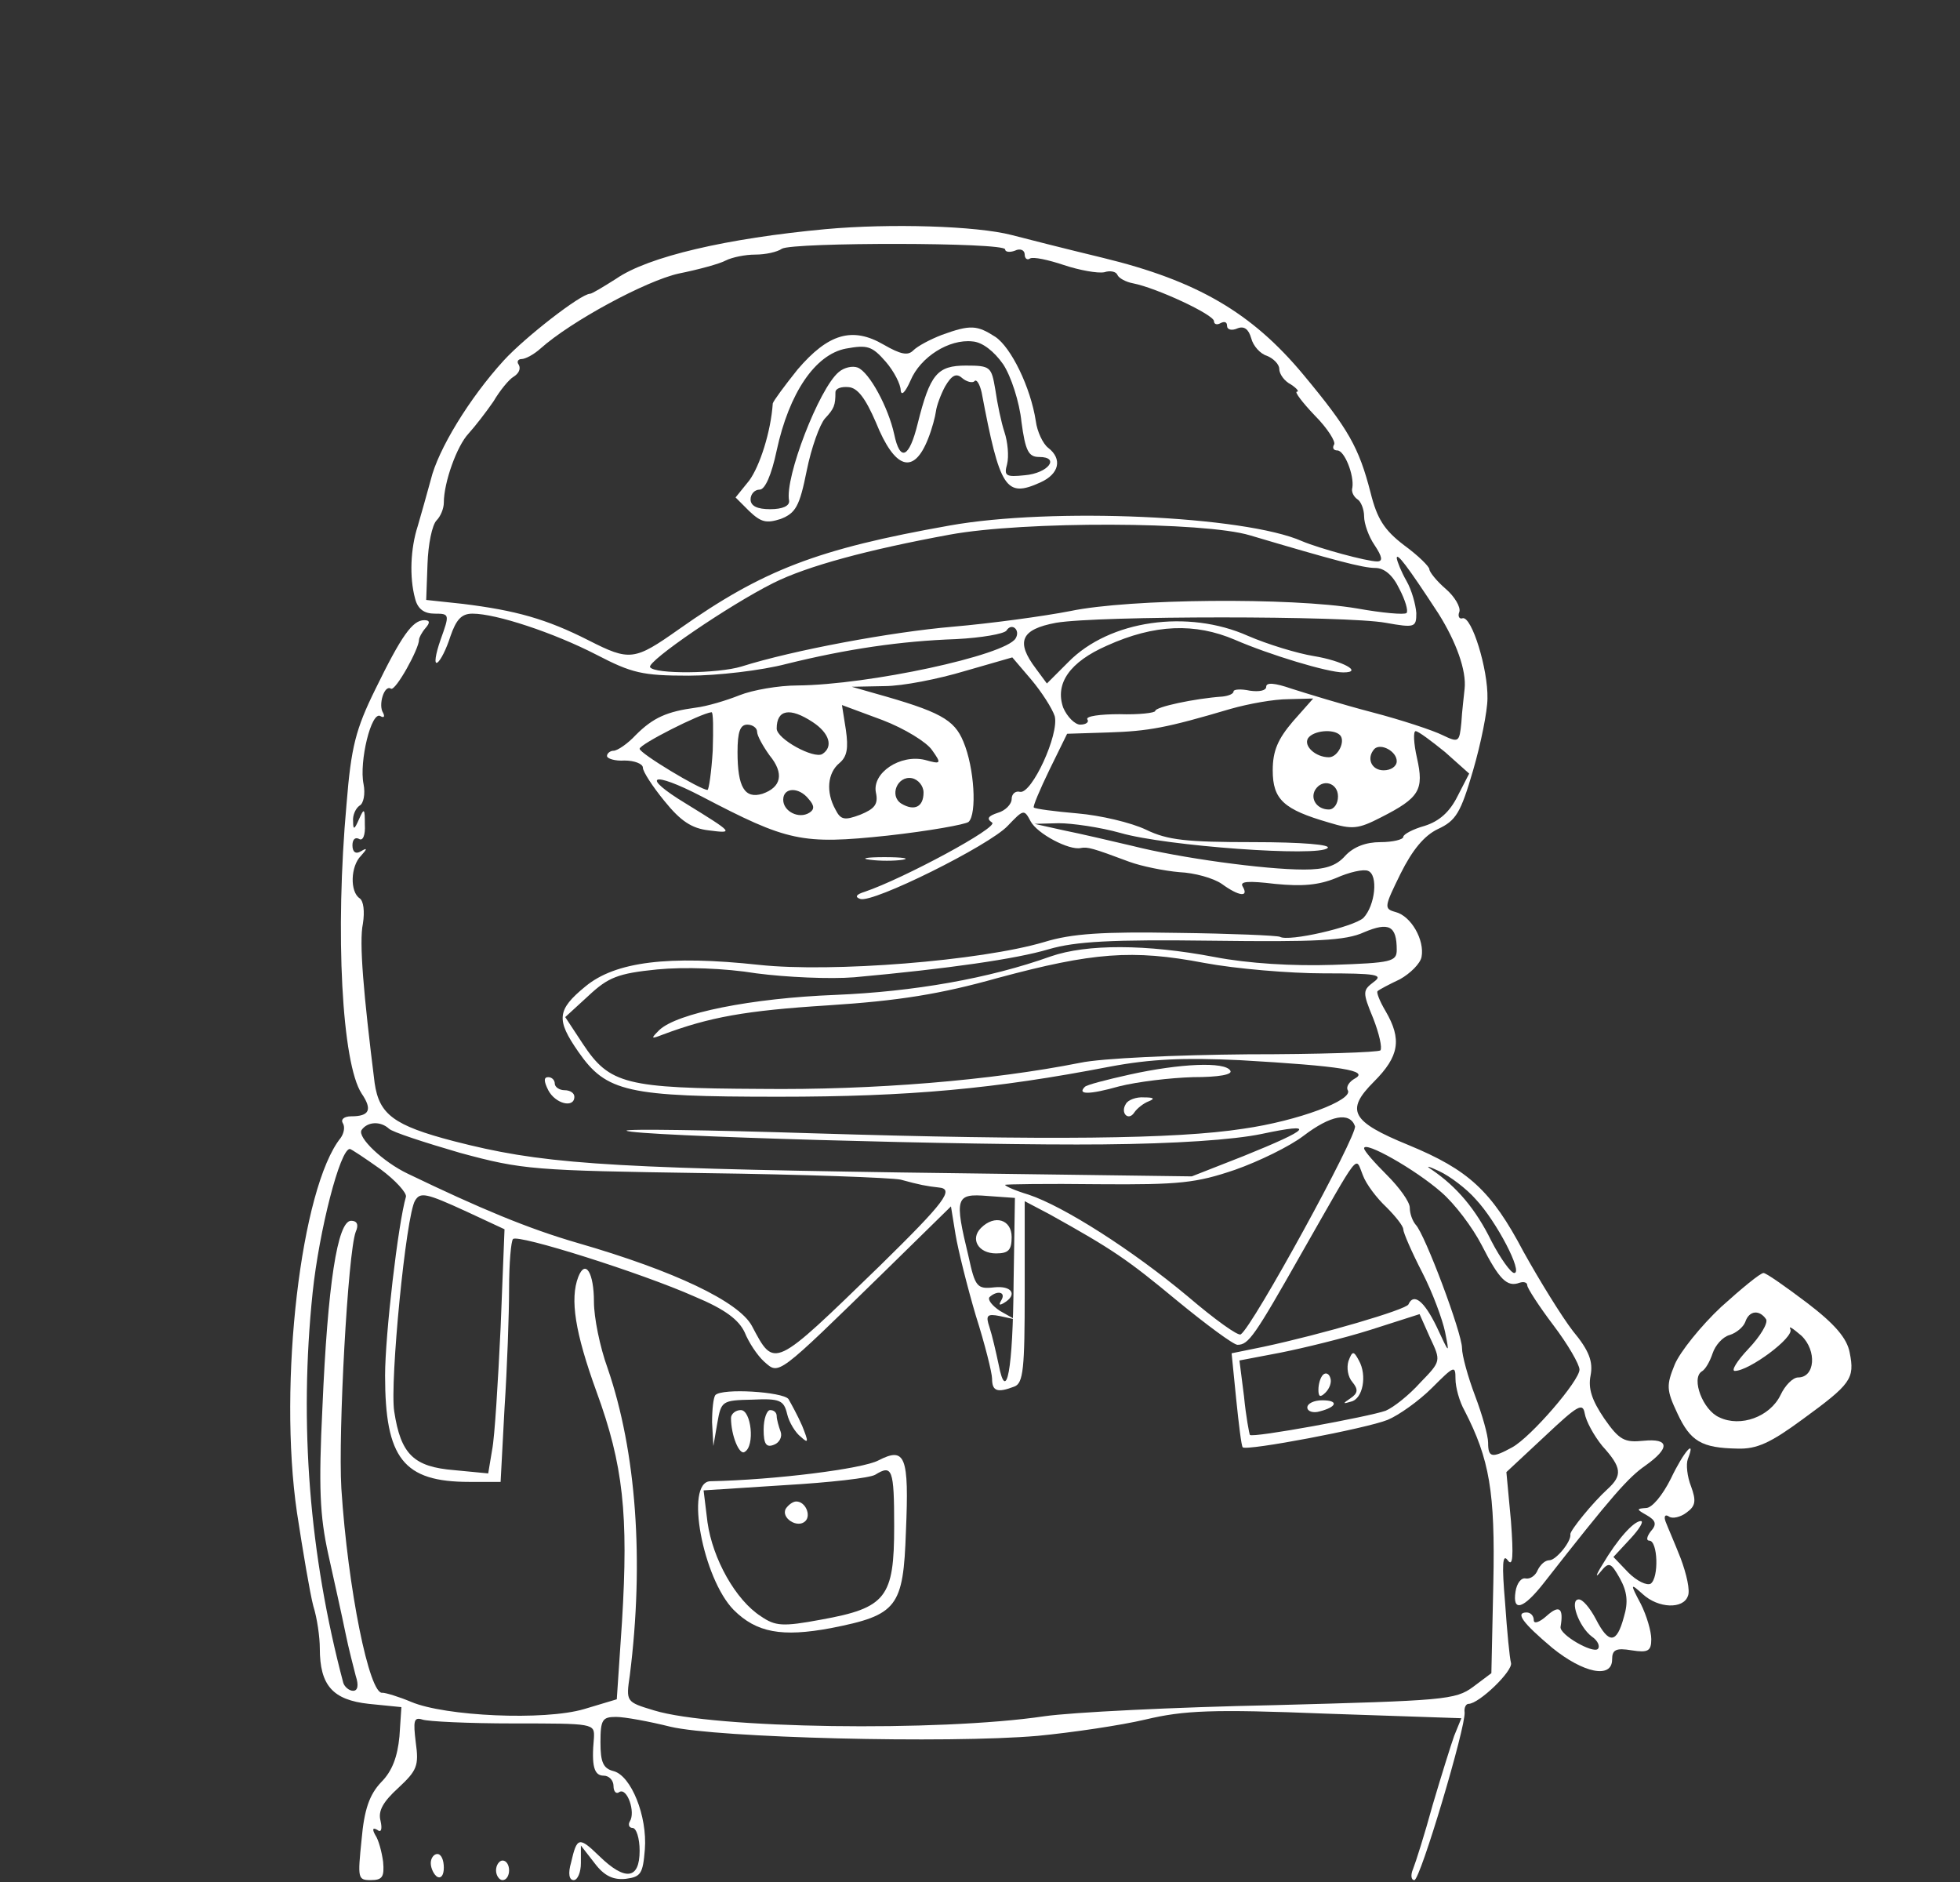 <?xml version="1.0" standalone="no"?>
<!DOCTYPE svg PUBLIC "-//W3C//DTD SVG 1.0//EN" "http://www.w3.org/TR/2001/REC-SVG-20010904/DTD/svg10.dtd">
<svg xmlns="http://www.w3.org/2000/svg" xmlns:xlink="http://www.w3.org/1999/xlink" shape-rendering="geometricPrecision" id="body_1" width="50" height="48" >

<rect width="100%" height="100%" fill="#333333" stroke="none"/>

<g transform="matrix(0.5 0 0 0.5 0 0)">
	<g transform="matrix(0.333 0 0 0.333 -0 0.333)">
		<g transform="matrix(0.1 0 -0 -0.1 0 287)">
            <path d="M1265 2529C 1114 2515 993 2487 944 2453C 925 2441 907 2430 904 2430C 890 2430 804 2363 772 2328C 719 2270 671 2191 660 2145C 654 2123 645 2091 640 2074C 629 2040 627 1996 636 1963C 640 1947 650 1940 666 1940C 689 1940 689 1939 675 1900C 667 1877 665 1862 670 1865C 675 1868 684 1886 690 1905C 699 1931 707 1940 724 1940C 760 1940 848 1911 914 1877C 968 1849 984 1845 1055 1845C 1099 1845 1167 1853 1205 1863C 1298 1886 1380 1898 1465 1901C 1504 1903 1538 1909 1542 1914C 1550 1927 1564 1915 1556 1902C 1540 1876 1331 1831 1222 1830C 1193 1830 1153 1823 1133 1815C 1113 1807 1083 1798 1066 1796C 1022 1790 1001 1781 974 1754C 962 1741 946 1730 940 1730C 935 1730 930 1726 930 1722C 930 1718 942 1714 957 1715C 972 1715 985 1710 985 1704C 985 1698 1000 1675 1018 1653C 1043 1622 1060 1611 1086 1608C 1125 1603 1124 1604 1051 1649C 980 1692 998 1700 1075 1660C 1207 1591 1228 1586 1360 1600C 1423 1607 1479 1617 1484 1621C 1497 1633 1493 1704 1476 1744C 1462 1778 1440 1790 1340 1818L1340 1818L1305 1828L1355 1829C 1383 1829 1438 1840 1478 1852L1478 1852L1551 1873L1580 1839C 1596 1820 1612 1795 1616 1783C 1623 1755 1581 1664 1563 1667C 1556 1669 1550 1664 1550 1656C 1550 1648 1540 1638 1529 1635C 1514 1630 1511 1626 1520 1620C 1531 1613 1384 1534 1325 1514C 1312 1510 1309 1506 1318 1503C 1337 1496 1516 1585 1544 1615C 1568 1640 1569 1641 1579 1622C 1589 1603 1638 1577 1656 1581C 1666 1583 1674 1581 1730 1560C 1749 1553 1784 1546 1807 1544C 1830 1543 1859 1535 1872 1526C 1898 1507 1914 1505 1904 1522C 1899 1530 1912 1531 1954 1526C 1995 1522 2020 1524 2047 1535C 2067 1544 2089 1549 2096 1546C 2112 1540 2107 1493 2089 1474C 2074 1460 1974 1437 1961 1445C 1956 1447 1886 1450 1804 1451C 1690 1453 1642 1450 1600 1437C 1502 1408 1274 1390 1163 1402C 1024 1417 943 1407 897 1369C 853 1333 852 1318 886 1269C 929 1207 961 1200 1193 1200C 1393 1200 1524 1212 1700 1246C 1764 1258 1814 1260 1900 1256C 2056 1247 2098 1240 2076 1228C 2067 1223 2062 1215 2065 1210C 2074 1195 1989 1163 1905 1151C 1802 1135 1606 1133 1245 1144C 1086 1149 957 1151 960 1148C 968 1140 1494 1125 1690 1127C 1801 1128 1890 1134 1933 1143C 2018 1161 2009 1151 1905 1109L1905 1109L1826 1078L1380 1084C 915 1091 827 1098 695 1132C 603 1156 581 1173 574 1221C 557 1357 550 1437 556 1465C 559 1484 557 1500 551 1504C 536 1514 537 1553 553 1569C 563 1580 563 1582 553 1576C 545 1571 540 1575 540 1585C 540 1594 544 1598 550 1595C 556 1591 560 1601 559 1617C 559 1642 558 1643 550 1625C 543 1609 541 1608 541 1622C 540 1631 545 1642 551 1646C 557 1649 560 1664 557 1679C 550 1713 569 1792 583 1783C 588 1780 590 1782 587 1788C 579 1800 589 1832 599 1825C 606 1821 642 1886 642 1900C 642 1903 646 1911 652 1918C 659 1926 659 1930 650 1930C 632 1930 615 1906 575 1824C 545 1763 538 1736 531 1649C 513 1450 524 1251 554 1205C 571 1180 566 1170 538 1170C 527 1170 522 1165 525 1160C 529 1154 527 1144 522 1137C 461 1061 426 761 455 563C 464 504 475 439 480 420C 486 401 490 372 490 355C 490 298 510 276 565 270L565 270L615 265L612 220C 609 189 601 167 584 150C 566 131 558 108 554 62C 548 3 548 0 568 0C 586 0 589 5 587 28C 585 43 580 62 575 69C 570 78 571 81 578 77C 584 72 586 78 583 91C 579 106 587 120 610 141C 639 168 642 175 637 211C 633 244 634 250 647 246C 655 243 718 240 787 240C 910 240 911 240 910 218C 906 175 910 160 925 160C 933 160 940 153 940 144C 940 136 944 131 949 135C 961 142 974 104 965 90C 962 85 964 80 969 80C 975 80 980 64 980 45C 980 1 958 -2 918 37C 887 67 884 66 875 27C 870 10 872 0 879 0C 885 0 890 12 890 26L890 26L890 53L911 26C 926 6 940 0 959 2C 982 5 985 10 988 47C 992 98 967 160 940 167C 924 171 920 181 920 211C 920 246 923 250 944 250C 957 250 995 243 1027 235C 1098 218 1452 209 1590 221C 1642 226 1717 237 1755 246C 1814 260 1857 262 2032 255L2032 255L2239 248L2228 221C 2223 207 2208 159 2195 115C 2183 71 2169 27 2165 17C 2161 8 2162 0 2167 0C 2176 0 2246 235 2244 257C 2243 264 2246 270 2250 270C 2266 270 2319 321 2315 333C 2313 340 2309 381 2306 425C 2301 483 2302 501 2310 490C 2318 479 2319 496 2315 550L2315 550L2308 625L2367 680C 2417 727 2425 732 2428 715C 2430 703 2442 681 2455 665C 2485 632 2486 620 2463 599C 2440 578 2406 536 2406 530C 2408 519 2384 490 2374 490C 2367 490 2360 483 2356 475C 2353 467 2345 461 2338 462C 2331 464 2324 455 2322 442C 2317 410 2334 415 2366 456C 2470 589 2495 617 2521 635C 2559 662 2558 677 2518 673C 2489 670 2481 674 2458 707C 2439 735 2433 753 2437 773C 2441 794 2435 811 2410 841C 2393 863 2359 918 2334 963C 2285 1056 2250 1088 2158 1126C 2070 1162 2061 1179 2105 1223C 2144 1262 2148 1288 2123 1331C 2114 1346 2108 1361 2111 1362C 2113 1364 2128 1372 2145 1380C 2161 1389 2176 1404 2178 1414C 2183 1440 2162 1477 2138 1483C 2120 1488 2121 1491 2146 1542C 2164 1578 2182 1600 2203 1610C 2231 1623 2238 1635 2257 1700C 2269 1741 2279 1791 2279 1810C 2280 1855 2255 1936 2241 1933C 2236 1931 2233 1936 2236 1943C 2238 1950 2229 1966 2215 1978C 2201 1990 2190 2004 2190 2008C 2190 2012 2173 2029 2151 2045C 2121 2068 2110 2085 2100 2125C 2082 2195 2066 2223 1997 2306C 1918 2401 1834 2450 1690 2485C 1632 2499 1569 2515 1550 2520C 1496 2534 1364 2538 1265 2529zM1540 2498C 1540 2494 1547 2493 1555 2496C 1563 2500 1570 2497 1570 2490C 1570 2484 1574 2481 1578 2484C 1583 2487 1606 2482 1630 2474C 1654 2466 1682 2461 1692 2463C 1701 2466 1710 2464 1712 2459C 1714 2454 1725 2448 1736 2446C 1772 2439 1860 2398 1860 2388C 1860 2383 1865 2382 1870 2385C 1876 2388 1880 2387 1880 2381C 1880 2375 1887 2373 1896 2377C 1906 2381 1913 2376 1917 2362C 1920 2350 1931 2338 1941 2335C 1951 2331 1960 2322 1960 2315C 1960 2307 1968 2296 1978 2291C 1987 2285 1991 2280 1987 2280C 1983 2280 1995 2264 2014 2244C 2034 2224 2047 2203 2044 2199C 2041 2194 2043 2190 2049 2190C 2060 2190 2075 2152 2072 2133C 2070 2127 2074 2119 2080 2115C 2085 2112 2090 2100 2090 2089C 2090 2078 2097 2058 2106 2045C 2118 2027 2119 2020 2110 2020C 2094 2020 2021 2040 1995 2051C 1907 2090 1611 2103 1455 2075C 1252 2039 1169 2007 1040 1916C 972 1868 965 1867 902 1899C 837 1932 790 1945 709 1955L709 1955L653 1961L655 2016C 656 2046 662 2076 669 2083C 675 2089 680 2101 680 2110C 680 2141 700 2197 718 2216C 728 2227 745 2249 756 2265C 766 2282 780 2299 787 2303C 795 2308 798 2315 795 2321C 791 2326 794 2330 799 2330C 805 2330 818 2337 828 2346C 875 2388 990 2450 1040 2461C 1070 2467 1103 2476 1112 2481C 1122 2486 1142 2490 1157 2490C 1173 2490 1191 2494 1198 2499C 1215 2509 1540 2509 1540 2498zM1915 2060C 2043 2022 2088 2010 2107 2010C 2121 2010 2134 1999 2144 1978C 2153 1961 2158 1944 2155 1941C 2152 1938 2118 1941 2079 1948C 1978 1965 1731 1963 1640 1944C 1599 1936 1518 1925 1460 1920C 1366 1912 1215 1884 1136 1859C 1100 1848 1003 1847 996 1858C 991 1867 1117 1953 1185 1987C 1237 2013 1330 2038 1455 2061C 1569 2082 1845 2081 1915 2060zM2204 1940C 2231 1897 2247 1853 2244 1825C 2243 1814 2240 1791 2239 1773C 2236 1743 2235 1742 2210 1754C 2196 1761 2148 1777 2102 1789C 2056 1801 2001 1818 1979 1825C 1953 1834 1940 1835 1940 1828C 1940 1822 1929 1820 1915 1822C 1901 1825 1890 1824 1890 1821C 1890 1817 1882 1814 1873 1813C 1830 1810 1770 1797 1770 1791C 1770 1788 1745 1785 1715 1786C 1686 1786 1663 1783 1666 1778C 1669 1774 1664 1770 1655 1770C 1647 1770 1635 1782 1629 1796C 1616 1833 1639 1866 1696 1891C 1769 1924 1831 1926 1892 1900C 1945 1877 2034 1850 2058 1850C 2090 1850 2056 1868 2013 1875C 1988 1879 1942 1893 1912 1906C 1820 1947 1700 1930 1637 1866L1637 1866L1604 1833L1587 1856C 1556 1897 1564 1916 1618 1926C 1682 1937 2063 1937 2123 1926C 2168 1918 2170 1919 2170 1941C 2169 1954 2163 1976 2155 1990C 2147 2004 2141 2019 2140 2025C 2140 2034 2155 2015 2204 1940zM1981 1775C 1958 1748 1950 1730 1950 1700C 1950 1655 1967 1640 2036 1620C 2072 1609 2081 1610 2116 1628C 2175 1658 2182 1670 2171 1719C 2166 1741 2165 1760 2169 1760C 2173 1760 2193 1745 2214 1728L2214 1728L2251 1695L2233 1660C 2221 1636 2205 1622 2183 1615C 2165 1610 2150 1602 2150 1598C 2150 1594 2134 1590 2115 1590C 2093 1590 2074 1583 2061 1569C 2047 1553 2029 1548 1998 1548C 1937 1548 1807 1566 1736 1584C 1702 1592 1655 1603 1630 1608L1630 1608L1585 1618L1622 1619C 1642 1619 1685 1613 1717 1604C 1786 1584 2021 1567 2034 1581C 2040 1586 1996 1590 1920 1590C 1818 1590 1789 1593 1756 1609C 1733 1620 1686 1631 1651 1634C 1616 1637 1586 1641 1584 1643C 1582 1644 1593 1670 1608 1701L1608 1701L1635 1756L1698 1758C 1760 1760 1787 1765 1885 1794C 1913 1802 1952 1809 1974 1809L1974 1809L2012 1810L1981 1775zM1428 1731C 1443 1710 1442 1709 1417 1716C 1379 1725 1336 1696 1342 1666C 1346 1648 1340 1641 1318 1632C 1294 1623 1288 1624 1280 1640C 1265 1667 1268 1696 1286 1711C 1298 1721 1300 1734 1296 1762L1296 1762L1290 1800L1352 1777C 1386 1764 1420 1743 1428 1731zM1092 1730C 1090 1697 1086 1670 1084 1670C 1073 1670 980 1726 980 1733C 980 1740 1073 1787 1090 1789C 1093 1790 1093 1763 1092 1730zM1245 1774C 1271 1757 1277 1736 1260 1725C 1247 1717 1190 1748 1190 1764C 1190 1793 1210 1797 1245 1774zM1160 1759C 1160 1753 1169 1737 1179 1723C 1202 1695 1197 1674 1168 1664C 1141 1656 1130 1674 1130 1728C 1130 1759 1134 1770 1145 1770C 1153 1770 1160 1765 1160 1759zM2053 1754C 2062 1745 2050 1720 2036 1720C 2016 1720 1997 1737 2004 1749C 2012 1761 2043 1764 2053 1754zM2140 1714C 2140 1706 2131 1700 2120 1700C 2101 1700 2093 1719 2106 1733C 2116 1742 2140 1729 2140 1714zM1415 1666C 1415 1644 1401 1637 1381 1649C 1362 1661 1375 1692 1397 1688C 1407 1686 1415 1676 1415 1666zM2050 1660C 2050 1649 2044 1640 2036 1640C 2018 1640 2007 1656 2015 1670C 2026 1688 2050 1681 2050 1660zM1239 1656C 1248 1646 1248 1640 1240 1635C 1224 1625 1200 1637 1200 1655C 1200 1674 1224 1675 1239 1656zM2140 1425C 2140 1407 2132 1405 2042 1402C 1981 1400 1913 1404 1861 1414C 1756 1434 1665 1434 1610 1415C 1515 1381 1400 1361 1280 1356C 1151 1351 1037 1328 1010 1302C 997 1289 997 1288 1015 1295C 1087 1322 1142 1332 1269 1340C 1377 1347 1440 1357 1529 1382C 1674 1421 1735 1426 1845 1405C 1893 1396 1976 1389 2028 1389C 2109 1389 2120 1387 2105 1376C 2088 1363 2087 1361 2104 1320C 2113 1297 2118 1275 2115 1271C 2111 1268 2020 1265 1912 1265C 1802 1264 1688 1259 1655 1252C 1519 1225 1338 1210 1165 1212C 959 1213 934 1219 893 1281L893 1281L866 1322L902 1355C 932 1383 947 1389 1007 1395C 1048 1399 1110 1397 1159 1389C 1205 1383 1272 1380 1309 1383C 1452 1396 1557 1411 1607 1426C 1648 1438 1704 1441 1857 1439C 2016 1437 2062 1439 2090 1452C 2128 1468 2140 1462 2140 1425zM2076 1155C 2081 1143 1919 847 1901 836C 1897 833 1861 859 1820 894C 1735 965 1630 1032 1576 1050C 1556 1056 1540 1063 1540 1065C 1540 1066 1604 1067 1683 1066C 1808 1065 1833 1068 1892 1088C 1929 1101 1976 1124 1997 1140C 2039 1172 2068 1177 2076 1155zM596 1151C 601 1146 650 1130 705 1114C 801 1088 817 1087 1080 1083C 1231 1081 1366 1076 1380 1073C 1409 1065 1420 1063 1438 1061C 1463 1059 1448 1039 1348 941C 1184 782 1187 783 1152 849C 1132 886 1034 933 885 976C 809 998 735 1029 625 1082C 587 1100 547 1138 554 1149C 563 1162 583 1163 596 1151zM2208 1054C 2229 1036 2256 1000 2270 973C 2297 920 2309 908 2328 915C 2334 917 2340 916 2340 911C 2340 907 2358 879 2380 850C 2402 821 2420 790 2420 782C 2420 765 2346 679 2317 663C 2286 646 2280 647 2280 670C 2280 681 2271 713 2260 742C 2249 771 2240 804 2240 815C 2240 838 2183 990 2169 1004C 2164 1010 2160 1021 2160 1030C 2160 1039 2144 1061 2125 1080C 2106 1099 2090 1117 2090 1121C 2090 1133 2168 1089 2208 1054zM583 1089C 606 1072 623 1053 622 1047C 610 1006 590 835 590 773C 590 646 618 610 719 610L719 610L767 610L773 723C 777 784 780 867 780 906C 780 945 783 979 786 982C 793 990 983 930 1064 894C 1112 874 1132 858 1141 839C 1147 824 1160 804 1171 794C 1194 774 1189 770 1356 933L1356 933L1457 1032L1464 989C 1468 965 1482 909 1495 865C 1509 821 1520 777 1520 768C 1520 749 1528 746 1554 756C 1568 761 1570 784 1570 901L1570 901L1570 1040L1608 1020C 1705 966 1727 951 1803 888C 1848 851 1890 820 1896 820C 1913 820 1922 833 1994 960C 2086 1121 2076 1109 2088 1080C 2093 1066 2110 1044 2124 1031C 2138 1017 2150 1002 2150 997C 2150 992 2163 962 2179 931C 2195 900 2210 859 2214 840C 2221 805 2221 805 2201 848C 2182 887 2166 900 2158 882C 2155 874 2025 836 1936 817L1936 817L1887 807L1894 737C 1898 698 1902 665 1904 663C 1910 657 2094 692 2126 705C 2143 712 2174 734 2194 754C 2228 788 2230 789 2230 768C 2230 755 2236 733 2244 719C 2282 645 2291 595 2288 455L2288 455L2285 317L2257 296C 2230 276 2212 275 1952 268C 1800 265 1641 257 1600 251C 1438 227 1093 232 1002 260C 959 273 959 273 965 314C 987 489 975 656 931 784C 919 817 910 862 910 886C 910 930 897 952 886 924C 873 890 881 839 914 748C 955 636 963 560 953 396L953 396L945 277L895 262C 834 244 682 251 630 273C 611 281 591 287 586 287C 566 283 533 446 523 600C 518 686 533 961 545 993C 550 1004 547 1010 538 1010C 517 1010 502 912 494 724C 488 602 490 558 503 499C 512 458 524 405 529 380C 534 355 542 325 545 313C 550 298 548 290 541 290C 535 290 528 296 526 302C 474 498 458 698 479 900C 489 995 521 1120 536 1120C 538 1120 559 1106 583 1089zM2261 1043C 2293 1009 2334 930 2320 930C 2315 930 2299 952 2285 979C 2261 1028 2232 1062 2194 1088C 2183 1095 2188 1094 2205 1086C 2222 1078 2247 1059 2261 1043zM715 1024L773 997L767 846C 763 763 758 679 754 659L754 659L748 623L696 628C 634 633 614 652 604 718C 597 762 622 1019 636 1041C 644 1054 652 1053 715 1024zM1553 917C 1552 781 1542 728 1530 790C 1526 809 1520 835 1516 847C 1510 865 1512 868 1532 864L1532 864L1555 859L1532 872C 1520 880 1513 889 1516 893C 1528 904 1542 901 1534 888C 1530 881 1531 880 1538 884C 1560 897 1550 911 1523 908C 1497 905 1494 909 1484 955C 1462 1046 1464 1052 1513 1048L1513 1048L1555 1045L1553 917zM2176 762C 2159 743 2135 724 2123 719C 2098 710 1919 677 1915 682C 1914 684 1909 710 1906 741L1906 741L1899 796L1962 808C 1997 815 2059 830 2100 843L2100 843L2175 867L2191 831C 2208 795 2208 795 2176 762z" stroke="none" fill="#FFFFFF" fill-rule="nonzero" />
            <path d="M1443 2367C 1425 2360 1406 2350 1399 2343C 1391 2335 1380 2337 1354 2352C 1306 2380 1269 2369 1222 2314C 1202 2289 1185 2266 1184 2262C 1181 2218 1164 2166 1148 2144L1148 2144L1127 2118L1148 2097C 1166 2080 1174 2078 1196 2085C 1219 2094 1225 2104 1236 2159C 1243 2194 1256 2230 1264 2239C 1278 2254 1280 2259 1280 2279C 1280 2285 1289 2288 1300 2287C 1314 2286 1326 2270 1342 2233C 1371 2161 1400 2152 1422 2208C 1428 2223 1433 2242 1434 2250C 1435 2258 1441 2275 1448 2288C 1458 2305 1465 2309 1474 2301C 1481 2295 1490 2293 1493 2296C 1496 2300 1501 2292 1504 2279C 1532 2131 1541 2117 1594 2141C 1623 2154 1628 2177 1606 2194C 1598 2200 1589 2219 1587 2235C 1579 2287 1549 2348 1525 2364C 1497 2382 1487 2383 1443 2367zM1537 2322C 1549 2304 1562 2264 1565 2234C 1571 2189 1576 2180 1592 2180C 1625 2180 1606 2155 1570 2152C 1541 2149 1538 2151 1543 2169C 1546 2181 1544 2203 1539 2218C 1534 2233 1528 2262 1525 2283C 1519 2318 1518 2320 1480 2320C 1436 2320 1425 2307 1406 2231C 1393 2178 1379 2172 1370 2215C 1361 2256 1332 2310 1314 2317C 1306 2320 1293 2317 1285 2310C 1255 2285 1202 2148 1209 2113C 1210 2105 1199 2100 1180 2100C 1160 2100 1150 2105 1150 2115C 1150 2123 1156 2130 1164 2130C 1172 2130 1182 2152 1190 2190C 1209 2278 1249 2337 1296 2346C 1329 2352 1336 2350 1357 2326C 1370 2311 1380 2291 1380 2282C 1381 2273 1387 2279 1395 2297C 1410 2333 1454 2361 1490 2357C 1505 2356 1523 2342 1537 2322z" stroke="none" fill="#FFFFFF" fill-rule="nonzero" />
            <path d="M1096 743C 1093 739 1091 721 1091 701L1091 701L1093 665L1099 700C 1105 734 1106 735 1153 736C 1195 738 1201 735 1206 714C 1209 701 1219 685 1227 679C 1239 668 1239 671 1229 696C 1222 712 1212 730 1208 737C 1199 748 1107 754 1096 743z" stroke="none" fill="#FFFFFF" fill-rule="nonzero" />
            <path d="M1120 708C 1120 681 1133 650 1141 656C 1157 665 1151 720 1135 720C 1127 720 1120 714 1120 708z" stroke="none" fill="#FFFFFF" fill-rule="nonzero" />
            <path d="M1170 690C 1170 668 1174 662 1186 667C 1194 670 1199 679 1196 687C 1193 695 1190 706 1190 711C 1190 716 1186 720 1180 720C 1175 720 1170 707 1170 690z" stroke="none" fill="#FFFFFF" fill-rule="nonzero" />
            <path d="M1346 643C 1322 630 1187 613 1088 611C 1049 609 1077 462 1124 414C 1159 379 1198 372 1273 386C 1375 406 1384 418 1388 534C 1393 650 1387 664 1346 643zM1370 542C 1370 433 1358 417 1258 399C 1199 388 1188 389 1166 404C 1127 429 1092 492 1084 548L1084 548L1078 597L1202 605C 1271 609 1333 616 1341 621C 1367 637 1370 630 1370 542z" stroke="none" fill="#FFFFFF" fill-rule="nonzero" />
            <path d="M1204 569C 1196 555 1222 538 1234 550C 1243 559 1234 580 1220 580C 1215 580 1208 575 1204 569z" stroke="none" fill="#FFFFFF" fill-rule="nonzero" />
            <path d="M1503 999C 1486 982 1499 960 1526 960C 1545 960 1550 965 1550 985C 1550 1012 1524 1020 1503 999z" stroke="none" fill="#FFFFFF" fill-rule="nonzero" />
            <path d="M2066 795C 2063 785 2065 771 2072 763C 2081 752 2081 746 2069 738C 2057 730 2057 729 2070 733C 2088 737 2095 773 2082 796C 2074 811 2072 811 2066 795z" stroke="none" fill="#FFFFFF" fill-rule="nonzero" />
            <path d="M2027 774C 2023 770 2020 760 2020 751C 2020 740 2023 739 2031 747C 2037 753 2041 763 2038 770C 2036 776 2031 778 2027 774z" stroke="none" fill="#FFFFFF" fill-rule="nonzero" />
            <path d="M2003 724C 2003 718 2012 715 2022 718C 2049 725 2051 735 2026 735C 2013 735 2003 730 2003 724z" stroke="none" fill="#FFFFFF" fill-rule="nonzero" />
            <path d="M1333 1563C 1348 1561 1370 1561 1383 1563C 1395 1565 1383 1567 1355 1567C 1328 1567 1317 1565 1333 1563z" stroke="none" fill="#FFFFFF" fill-rule="nonzero" />
            <path d="M1731 1234C 1695 1226 1664 1218 1662 1215C 1650 1203 1669 1203 1715 1216C 1743 1223 1793 1229 1828 1230C 1868 1230 1889 1234 1885 1240C 1877 1254 1808 1251 1731 1234z" stroke="none" fill="#FFFFFF" fill-rule="nonzero" />
            <path d="M840 1210C 851 1189 880 1182 880 1200C 880 1206 873 1210 865 1210C 857 1210 850 1215 850 1220C 850 1226 845 1230 840 1230C 833 1230 833 1224 840 1210z" stroke="none" fill="#FFFFFF" fill-rule="nonzero" />
            <path d="M1725 1189C 1716 1175 1729 1162 1738 1176C 1742 1182 1752 1190 1760 1193C 1770 1197 1768 1199 1753 1199C 1741 1200 1728 1195 1725 1189z" stroke="none" fill="#FFFFFF" fill-rule="nonzero" />
            <path d="M2637 878C 2606 849 2574 809 2566 790C 2553 758 2553 751 2570 715C 2590 672 2607 662 2662 661C 2692 660 2713 670 2762 706C 2836 760 2842 768 2834 808C 2830 830 2811 852 2769 884C 2736 909 2706 930 2702 930C 2697 930 2668 906 2637 878zM2706 859C 2709 853 2697 833 2679 814C 2661 795 2652 780 2658 780C 2680 780 2750 832 2743 844C 2740 850 2747 845 2760 834C 2784 811 2781 770 2755 770C 2747 770 2735 758 2728 743C 2712 710 2667 693 2634 709C 2609 720 2591 768 2607 779C 2613 782 2620 795 2624 807C 2628 819 2639 832 2650 835C 2660 838 2671 847 2674 855C 2680 873 2696 874 2706 859z" stroke="none" fill="#FFFFFF" fill-rule="nonzero" />
            <path d="M2560 615C 2547 589 2531 570 2522 570C 2507 569 2507 568 2523 559C 2537 551 2539 545 2529 534C 2523 526 2522 520 2527 520C 2540 520 2542 463 2529 454C 2523 451 2508 458 2495 471L2495 471L2472 495L2498 523C 2512 538 2519 550 2514 550C 2503 550 2478 522 2455 483C 2445 467 2444 462 2452 472C 2465 488 2468 487 2482 462C 2493 442 2495 426 2488 403C 2477 362 2465 361 2445 400C 2436 417 2425 430 2419 430C 2404 430 2419 388 2439 373C 2448 367 2452 358 2448 354C 2440 347 2389 376 2391 388C 2396 417 2389 422 2370 405C 2359 395 2350 392 2350 398C 2350 405 2345 410 2339 410C 2321 410 2333 394 2378 356C 2426 317 2470 308 2470 338C 2470 353 2476 356 2500 352C 2525 348 2530 351 2530 369C 2530 381 2523 405 2514 423C 2497 455 2498 455 2517 438C 2541 416 2579 415 2586 435C 2590 443 2584 469 2575 493C 2566 516 2555 541 2552 549C 2549 557 2551 561 2557 557C 2562 553 2575 556 2584 563C 2598 573 2599 581 2591 603C 2585 618 2583 637 2586 645C 2599 678 2580 657 2560 615z" stroke="none" fill="#FFFFFF" fill-rule="nonzero" />
            <path d="M660 26C 660 18 665 8 670 5C 676 2 680 8 680 19C 680 31 676 40 670 40C 665 40 660 34 660 26z" stroke="none" fill="#FFFFFF" fill-rule="nonzero" />
            <path d="M760 15C 760 7 765 0 770 0C 776 0 780 7 780 15C 780 23 776 30 770 30C 765 30 760 23 760 15z" stroke="none" fill="#FFFFFF" fill-rule="nonzero" />
		</g>
	</g>
</g>
</svg>